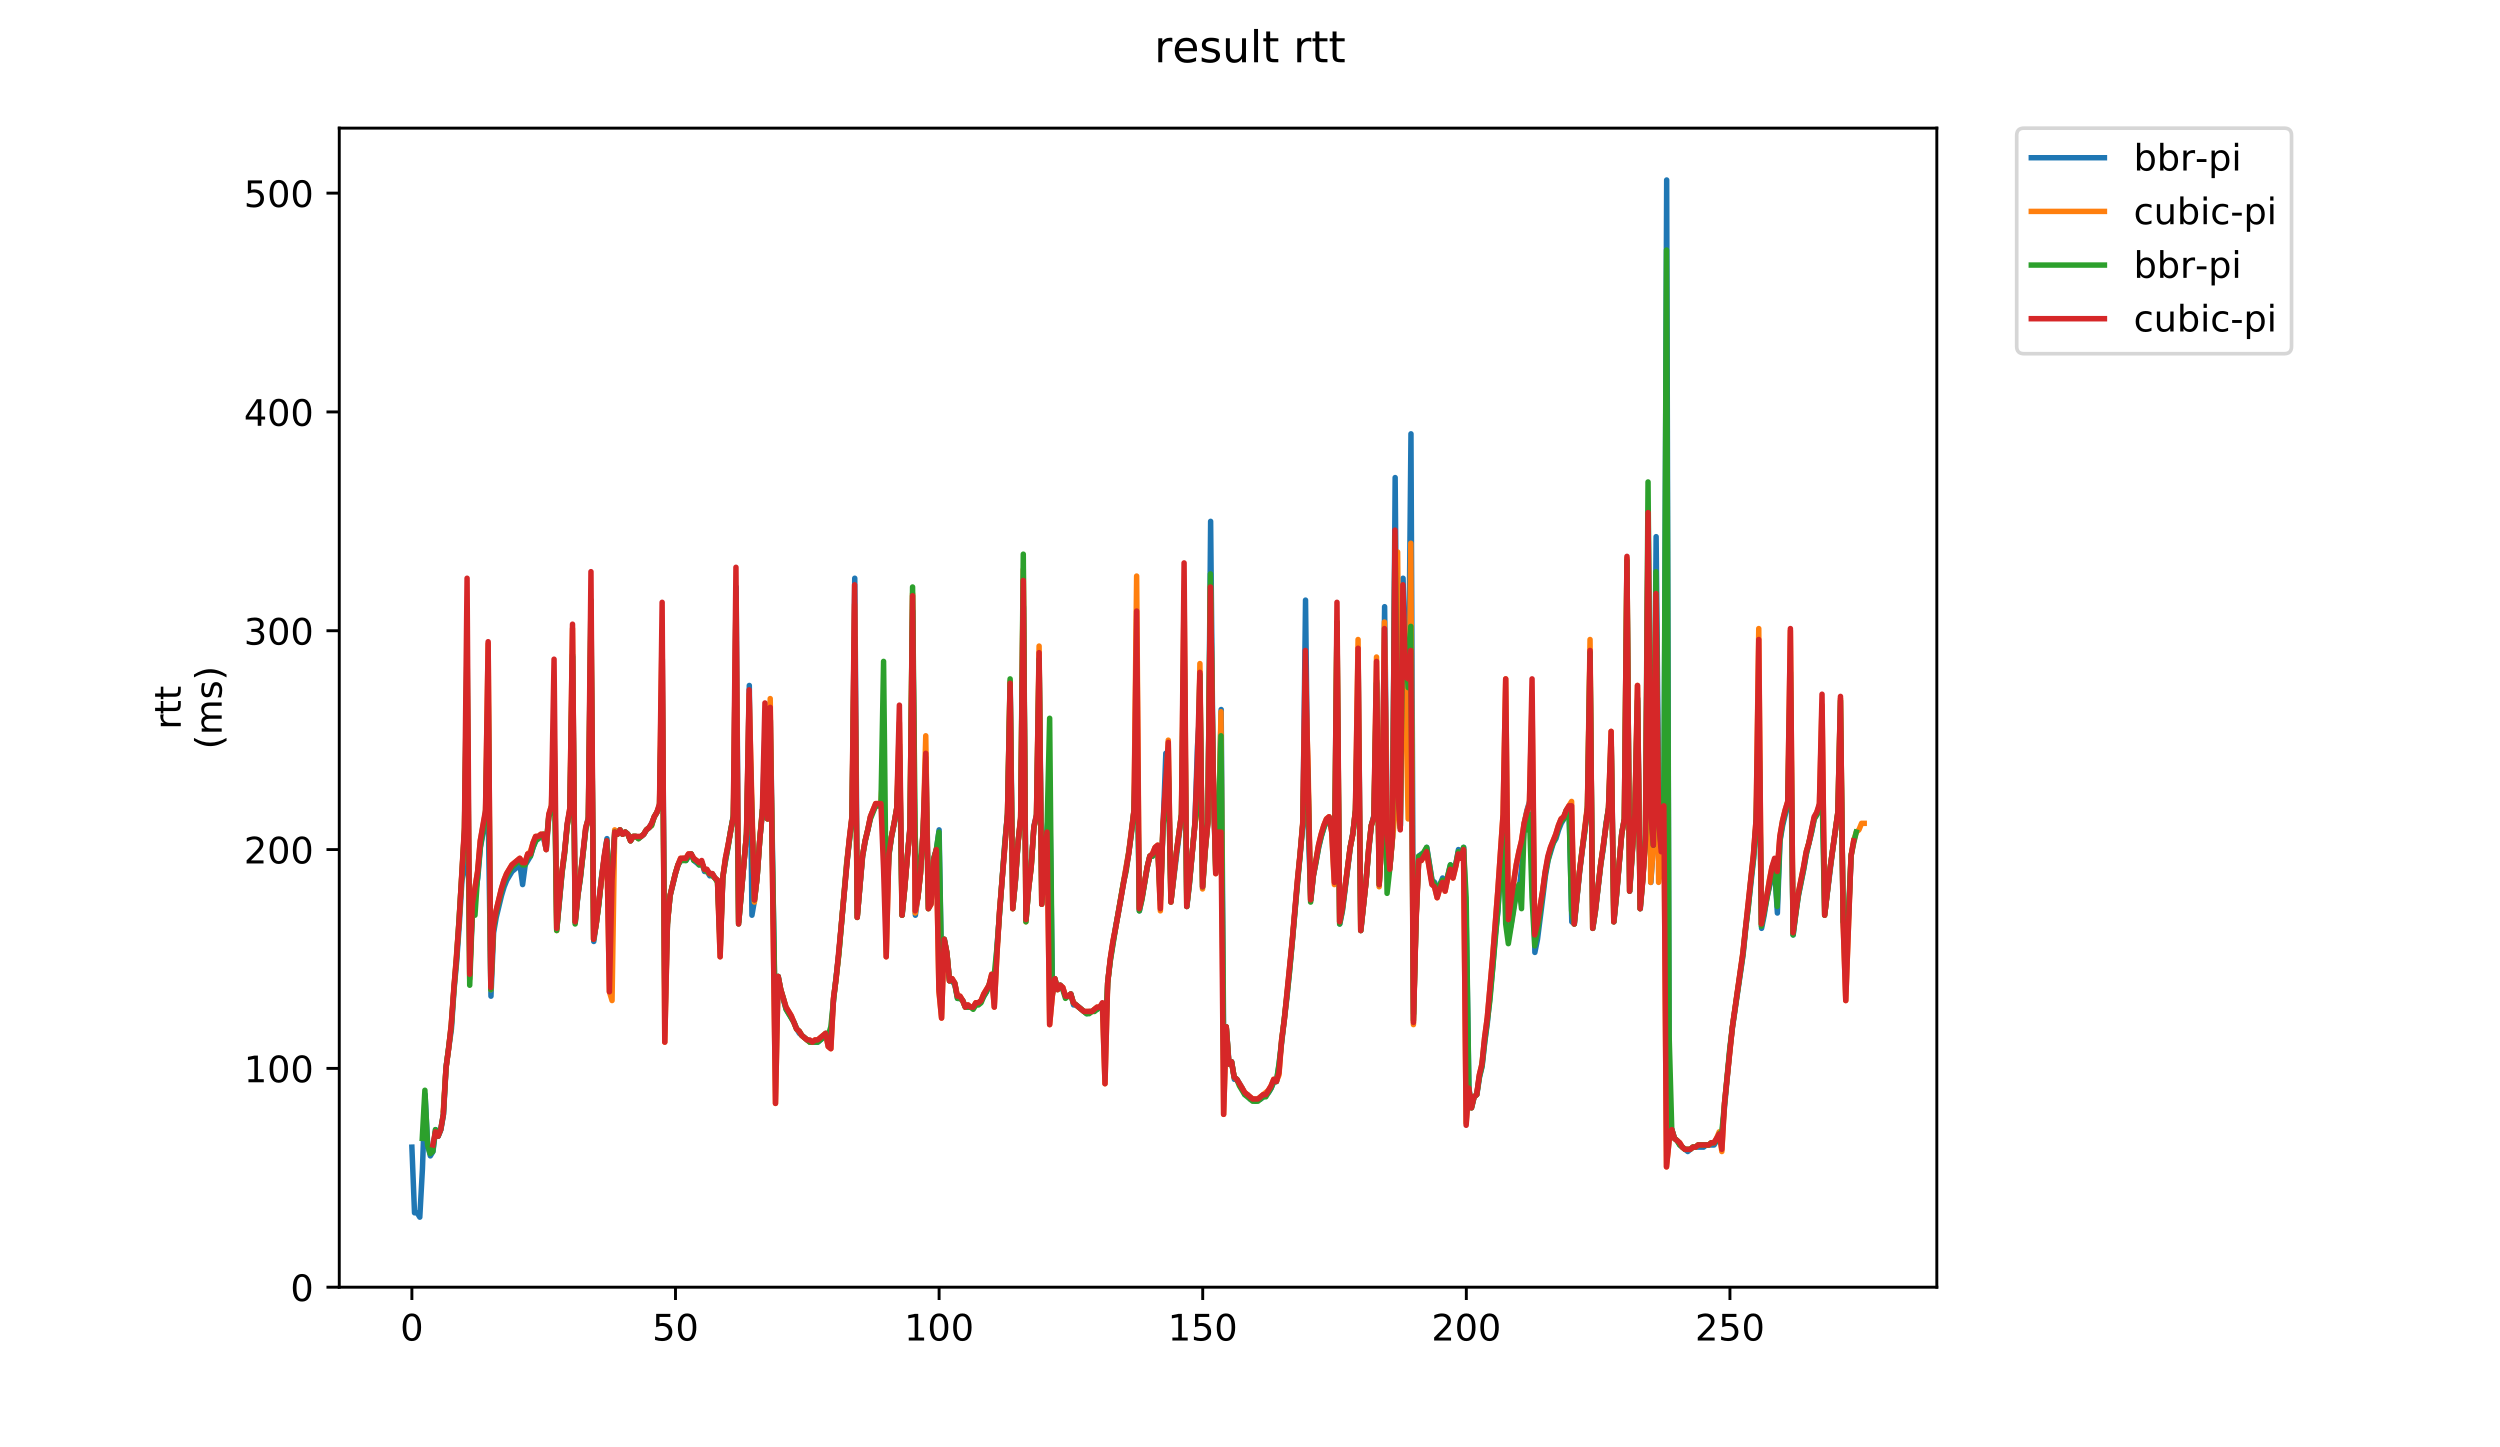 <?xml version="1.0" encoding="utf-8" standalone="no"?>
<!DOCTYPE svg PUBLIC "-//W3C//DTD SVG 1.1//EN"
  "http://www.w3.org/Graphics/SVG/1.1/DTD/svg11.dtd">
<!-- Created with matplotlib (https://matplotlib.org/) -->
<svg height="396pt" version="1.1" viewBox="0 0 684 396" width="684pt" xmlns="http://www.w3.org/2000/svg" xmlns:xlink="http://www.w3.org/1999/xlink">
 <defs>
  <style type="text/css">
*{stroke-linecap:butt;stroke-linejoin:round;}
  </style>
 </defs>
 <g id="figure_1">
  <g id="patch_1">
   <path d="M 0 396 
L 684 396 
L 684 0 
L 0 0 
z
" style="fill:#ffffff;"/>
  </g>
  <g id="axes_1">
   <g id="patch_2">
    <path d="M 92.824 352.174 
L 529.913 352.174 
L 529.913 35.062 
L 92.824 35.062 
z
" style="fill:#ffffff;"/>
   </g>
   <g id="matplotlib.axis_1">
    <g id="xtick_1">
     <g id="line2d_1">
      <defs>
       <path d="M 0 0 
L 0 3.5 
" id="mf3f432ee99" style="stroke:#000000;stroke-width:0.8;"/>
      </defs>
      <g>
       <use style="stroke:#000000;stroke-width:0.8;" x="112.692" xlink:href="#mf3f432ee99" y="352.174"/>
      </g>
     </g>
     <g id="text_1">
      <!-- 0 -->
      <defs>
       <path d="M 31.781 66.406 
Q 24.172 66.406 20.328 58.906 
Q 16.5 51.422 16.5 36.375 
Q 16.5 21.391 20.328 13.891 
Q 24.172 6.391 31.781 6.391 
Q 39.453 6.391 43.281 13.891 
Q 47.125 21.391 47.125 36.375 
Q 47.125 51.422 43.281 58.906 
Q 39.453 66.406 31.781 66.406 
z
M 31.781 74.219 
Q 44.047 74.219 50.516 64.516 
Q 56.984 54.828 56.984 36.375 
Q 56.984 17.969 50.516 8.266 
Q 44.047 -1.422 31.781 -1.422 
Q 19.531 -1.422 13.062 8.266 
Q 6.594 17.969 6.594 36.375 
Q 6.594 54.828 13.062 64.516 
Q 19.531 74.219 31.781 74.219 
z
" id="DejaVuSans-48"/>
      </defs>
      <g transform="translate(109.51 366.773)scale(0.1 -0.1)">
       <use xlink:href="#DejaVuSans-48"/>
      </g>
     </g>
    </g>
    <g id="xtick_2">
     <g id="line2d_2">
      <g>
       <use style="stroke:#000000;stroke-width:0.8;" x="184.815" xlink:href="#mf3f432ee99" y="352.174"/>
      </g>
     </g>
     <g id="text_2">
      <!-- 50 -->
      <defs>
       <path d="M 10.797 72.906 
L 49.516 72.906 
L 49.516 64.594 
L 19.828 64.594 
L 19.828 46.734 
Q 21.969 47.469 24.109 47.828 
Q 26.266 48.188 28.422 48.188 
Q 40.625 48.188 47.75 41.5 
Q 54.891 34.812 54.891 23.391 
Q 54.891 11.625 47.562 5.094 
Q 40.234 -1.422 26.906 -1.422 
Q 22.312 -1.422 17.547 -0.641 
Q 12.797 0.141 7.719 1.703 
L 7.719 11.625 
Q 12.109 9.234 16.797 8.062 
Q 21.484 6.891 26.703 6.891 
Q 35.156 6.891 40.078 11.328 
Q 45.016 15.766 45.016 23.391 
Q 45.016 31 40.078 35.438 
Q 35.156 39.891 26.703 39.891 
Q 22.75 39.891 18.812 39.016 
Q 14.891 38.141 10.797 36.281 
z
" id="DejaVuSans-53"/>
      </defs>
      <g transform="translate(178.453 366.773)scale(0.1 -0.1)">
       <use xlink:href="#DejaVuSans-53"/>
       <use x="63.623" xlink:href="#DejaVuSans-48"/>
      </g>
     </g>
    </g>
    <g id="xtick_3">
     <g id="line2d_3">
      <g>
       <use style="stroke:#000000;stroke-width:0.8;" x="256.939" xlink:href="#mf3f432ee99" y="352.174"/>
      </g>
     </g>
     <g id="text_3">
      <!-- 100 -->
      <defs>
       <path d="M 12.406 8.297 
L 28.516 8.297 
L 28.516 63.922 
L 10.984 60.406 
L 10.984 69.391 
L 28.422 72.906 
L 38.281 72.906 
L 38.281 8.297 
L 54.391 8.297 
L 54.391 0 
L 12.406 0 
z
" id="DejaVuSans-49"/>
      </defs>
      <g transform="translate(247.396 366.773)scale(0.1 -0.1)">
       <use xlink:href="#DejaVuSans-49"/>
       <use x="63.623" xlink:href="#DejaVuSans-48"/>
       <use x="127.246" xlink:href="#DejaVuSans-48"/>
      </g>
     </g>
    </g>
    <g id="xtick_4">
     <g id="line2d_4">
      <g>
       <use style="stroke:#000000;stroke-width:0.8;" x="329.063" xlink:href="#mf3f432ee99" y="352.174"/>
      </g>
     </g>
     <g id="text_4">
      <!-- 150 -->
      <g transform="translate(319.52 366.773)scale(0.1 -0.1)">
       <use xlink:href="#DejaVuSans-49"/>
       <use x="63.623" xlink:href="#DejaVuSans-53"/>
       <use x="127.246" xlink:href="#DejaVuSans-48"/>
      </g>
     </g>
    </g>
    <g id="xtick_5">
     <g id="line2d_5">
      <g>
       <use style="stroke:#000000;stroke-width:0.8;" x="401.187" xlink:href="#mf3f432ee99" y="352.174"/>
      </g>
     </g>
     <g id="text_5">
      <!-- 200 -->
      <defs>
       <path d="M 19.188 8.297 
L 53.609 8.297 
L 53.609 0 
L 7.328 0 
L 7.328 8.297 
Q 12.938 14.109 22.625 23.891 
Q 32.328 33.688 34.812 36.531 
Q 39.547 41.844 41.422 45.531 
Q 43.312 49.219 43.312 52.781 
Q 43.312 58.594 39.234 62.25 
Q 35.156 65.922 28.609 65.922 
Q 23.969 65.922 18.812 64.312 
Q 13.672 62.703 7.812 59.422 
L 7.812 69.391 
Q 13.766 71.781 18.938 73 
Q 24.125 74.219 28.422 74.219 
Q 39.75 74.219 46.484 68.547 
Q 53.219 62.891 53.219 53.422 
Q 53.219 48.922 51.531 44.891 
Q 49.859 40.875 45.406 35.406 
Q 44.188 33.984 37.641 27.219 
Q 31.109 20.453 19.188 8.297 
z
" id="DejaVuSans-50"/>
      </defs>
      <g transform="translate(391.643 366.773)scale(0.1 -0.1)">
       <use xlink:href="#DejaVuSans-50"/>
       <use x="63.623" xlink:href="#DejaVuSans-48"/>
       <use x="127.246" xlink:href="#DejaVuSans-48"/>
      </g>
     </g>
    </g>
    <g id="xtick_6">
     <g id="line2d_6">
      <g>
       <use style="stroke:#000000;stroke-width:0.8;" x="473.311" xlink:href="#mf3f432ee99" y="352.174"/>
      </g>
     </g>
     <g id="text_6">
      <!-- 250 -->
      <g transform="translate(463.767 366.773)scale(0.1 -0.1)">
       <use xlink:href="#DejaVuSans-50"/>
       <use x="63.623" xlink:href="#DejaVuSans-53"/>
       <use x="127.246" xlink:href="#DejaVuSans-48"/>
      </g>
     </g>
    </g>
   </g>
   <g id="matplotlib.axis_2">
    <g id="ytick_1">
     <g id="line2d_7">
      <defs>
       <path d="M 0 0 
L -3.5 0 
" id="m92ef4fb783" style="stroke:#000000;stroke-width:0.8;"/>
      </defs>
      <g>
       <use style="stroke:#000000;stroke-width:0.8;" x="92.824" xlink:href="#m92ef4fb783" y="352.174"/>
      </g>
     </g>
     <g id="text_7">
      <!-- 0 -->
      <g transform="translate(79.461 355.973)scale(0.1 -0.1)">
       <use xlink:href="#DejaVuSans-48"/>
      </g>
     </g>
    </g>
    <g id="ytick_2">
     <g id="line2d_8">
      <g>
       <use style="stroke:#000000;stroke-width:0.8;" x="92.824" xlink:href="#m92ef4fb783" y="292.308"/>
      </g>
     </g>
     <g id="text_8">
      <!-- 100 -->
      <g transform="translate(66.736 296.107)scale(0.1 -0.1)">
       <use xlink:href="#DejaVuSans-49"/>
       <use x="63.623" xlink:href="#DejaVuSans-48"/>
       <use x="127.246" xlink:href="#DejaVuSans-48"/>
      </g>
     </g>
    </g>
    <g id="ytick_3">
     <g id="line2d_9">
      <g>
       <use style="stroke:#000000;stroke-width:0.8;" x="92.824" xlink:href="#m92ef4fb783" y="232.442"/>
      </g>
     </g>
     <g id="text_9">
      <!-- 200 -->
      <g transform="translate(66.736 236.241)scale(0.1 -0.1)">
       <use xlink:href="#DejaVuSans-50"/>
       <use x="63.623" xlink:href="#DejaVuSans-48"/>
       <use x="127.246" xlink:href="#DejaVuSans-48"/>
      </g>
     </g>
    </g>
    <g id="ytick_4">
     <g id="line2d_10">
      <g>
       <use style="stroke:#000000;stroke-width:0.8;" x="92.824" xlink:href="#m92ef4fb783" y="172.575"/>
      </g>
     </g>
     <g id="text_10">
      <!-- 300 -->
      <defs>
       <path d="M 40.578 39.312 
Q 47.656 37.797 51.625 33 
Q 55.609 28.219 55.609 21.188 
Q 55.609 10.406 48.188 4.484 
Q 40.766 -1.422 27.094 -1.422 
Q 22.516 -1.422 17.656 -0.516 
Q 12.797 0.391 7.625 2.203 
L 7.625 11.719 
Q 11.719 9.328 16.594 8.109 
Q 21.484 6.891 26.812 6.891 
Q 36.078 6.891 40.938 10.547 
Q 45.797 14.203 45.797 21.188 
Q 45.797 27.641 41.281 31.266 
Q 36.766 34.906 28.719 34.906 
L 20.219 34.906 
L 20.219 43.016 
L 29.109 43.016 
Q 36.375 43.016 40.234 45.922 
Q 44.094 48.828 44.094 54.297 
Q 44.094 59.906 40.109 62.906 
Q 36.141 65.922 28.719 65.922 
Q 24.656 65.922 20.016 65.031 
Q 15.375 64.156 9.812 62.312 
L 9.812 71.094 
Q 15.438 72.656 20.344 73.438 
Q 25.25 74.219 29.594 74.219 
Q 40.828 74.219 47.359 69.109 
Q 53.906 64.016 53.906 55.328 
Q 53.906 49.266 50.438 45.094 
Q 46.969 40.922 40.578 39.312 
z
" id="DejaVuSans-51"/>
      </defs>
      <g transform="translate(66.736 176.375)scale(0.1 -0.1)">
       <use xlink:href="#DejaVuSans-51"/>
       <use x="63.623" xlink:href="#DejaVuSans-48"/>
       <use x="127.246" xlink:href="#DejaVuSans-48"/>
      </g>
     </g>
    </g>
    <g id="ytick_5">
     <g id="line2d_11">
      <g>
       <use style="stroke:#000000;stroke-width:0.8;" x="92.824" xlink:href="#m92ef4fb783" y="112.709"/>
      </g>
     </g>
     <g id="text_11">
      <!-- 400 -->
      <defs>
       <path d="M 37.797 64.312 
L 12.891 25.391 
L 37.797 25.391 
z
M 35.203 72.906 
L 47.609 72.906 
L 47.609 25.391 
L 58.016 25.391 
L 58.016 17.188 
L 47.609 17.188 
L 47.609 0 
L 37.797 0 
L 37.797 17.188 
L 4.891 17.188 
L 4.891 26.703 
z
" id="DejaVuSans-52"/>
      </defs>
      <g transform="translate(66.736 116.508)scale(0.1 -0.1)">
       <use xlink:href="#DejaVuSans-52"/>
       <use x="63.623" xlink:href="#DejaVuSans-48"/>
       <use x="127.246" xlink:href="#DejaVuSans-48"/>
      </g>
     </g>
    </g>
    <g id="ytick_6">
     <g id="line2d_12">
      <g>
       <use style="stroke:#000000;stroke-width:0.8;" x="92.824" xlink:href="#m92ef4fb783" y="52.843"/>
      </g>
     </g>
     <g id="text_12">
      <!-- 500 -->
      <g transform="translate(66.736 56.642)scale(0.1 -0.1)">
       <use xlink:href="#DejaVuSans-53"/>
       <use x="63.623" xlink:href="#DejaVuSans-48"/>
       <use x="127.246" xlink:href="#DejaVuSans-48"/>
      </g>
     </g>
    </g>
    <g id="text_13">
     <!-- rtt -->
     <defs>
      <path d="M 41.109 46.297 
Q 39.594 47.172 37.812 47.578 
Q 36.031 48 33.891 48 
Q 26.266 48 22.188 43.047 
Q 18.109 38.094 18.109 28.812 
L 18.109 0 
L 9.078 0 
L 9.078 54.688 
L 18.109 54.688 
L 18.109 46.188 
Q 20.953 51.172 25.484 53.578 
Q 30.031 56 36.531 56 
Q 37.453 56 38.578 55.875 
Q 39.703 55.766 41.062 55.516 
z
" id="DejaVuSans-114"/>
      <path d="M 18.312 70.219 
L 18.312 54.688 
L 36.812 54.688 
L 36.812 47.703 
L 18.312 47.703 
L 18.312 18.016 
Q 18.312 11.328 20.141 9.422 
Q 21.969 7.516 27.594 7.516 
L 36.812 7.516 
L 36.812 0 
L 27.594 0 
Q 17.188 0 13.234 3.875 
Q 9.281 7.766 9.281 18.016 
L 9.281 47.703 
L 2.688 47.703 
L 2.688 54.688 
L 9.281 54.688 
L 9.281 70.219 
z
" id="DejaVuSans-116"/>
     </defs>
     <g transform="translate(49.459 199.594)rotate(-90)scale(0.1 -0.1)">
      <use xlink:href="#DejaVuSans-114"/>
      <use x="41.113" xlink:href="#DejaVuSans-116"/>
      <use x="80.322" xlink:href="#DejaVuSans-116"/>
     </g>
     <!-- (ms) -->
     <defs>
      <path d="M 31 75.875 
Q 24.469 64.656 21.281 53.656 
Q 18.109 42.672 18.109 31.391 
Q 18.109 20.125 21.312 9.062 
Q 24.516 -2 31 -13.188 
L 23.188 -13.188 
Q 15.875 -1.703 12.234 9.375 
Q 8.594 20.453 8.594 31.391 
Q 8.594 42.281 12.203 53.312 
Q 15.828 64.359 23.188 75.875 
z
" id="DejaVuSans-40"/>
      <path d="M 52 44.188 
Q 55.375 50.25 60.062 53.125 
Q 64.75 56 71.094 56 
Q 79.641 56 84.281 50.016 
Q 88.922 44.047 88.922 33.016 
L 88.922 0 
L 79.891 0 
L 79.891 32.719 
Q 79.891 40.578 77.094 44.375 
Q 74.312 48.188 68.609 48.188 
Q 61.625 48.188 57.562 43.547 
Q 53.516 38.922 53.516 30.906 
L 53.516 0 
L 44.484 0 
L 44.484 32.719 
Q 44.484 40.625 41.703 44.406 
Q 38.922 48.188 33.109 48.188 
Q 26.219 48.188 22.156 43.531 
Q 18.109 38.875 18.109 30.906 
L 18.109 0 
L 9.078 0 
L 9.078 54.688 
L 18.109 54.688 
L 18.109 46.188 
Q 21.188 51.219 25.484 53.609 
Q 29.781 56 35.688 56 
Q 41.656 56 45.828 52.969 
Q 50 49.953 52 44.188 
z
" id="DejaVuSans-109"/>
      <path d="M 44.281 53.078 
L 44.281 44.578 
Q 40.484 46.531 36.375 47.5 
Q 32.281 48.484 27.875 48.484 
Q 21.188 48.484 17.844 46.438 
Q 14.5 44.391 14.5 40.281 
Q 14.5 37.156 16.891 35.375 
Q 19.281 33.594 26.516 31.984 
L 29.594 31.297 
Q 39.156 29.25 43.188 25.516 
Q 47.219 21.781 47.219 15.094 
Q 47.219 7.469 41.188 3.016 
Q 35.156 -1.422 24.609 -1.422 
Q 20.219 -1.422 15.453 -0.562 
Q 10.688 0.297 5.422 2 
L 5.422 11.281 
Q 10.406 8.688 15.234 7.391 
Q 20.062 6.109 24.812 6.109 
Q 31.156 6.109 34.562 8.281 
Q 37.984 10.453 37.984 14.406 
Q 37.984 18.062 35.516 20.016 
Q 33.062 21.969 24.703 23.781 
L 21.578 24.516 
Q 13.234 26.266 9.516 29.906 
Q 5.812 33.547 5.812 39.891 
Q 5.812 47.609 11.281 51.797 
Q 16.75 56 26.812 56 
Q 31.781 56 36.172 55.266 
Q 40.578 54.547 44.281 53.078 
z
" id="DejaVuSans-115"/>
      <path d="M 8.016 75.875 
L 15.828 75.875 
Q 23.141 64.359 26.781 53.312 
Q 30.422 42.281 30.422 31.391 
Q 30.422 20.453 26.781 9.375 
Q 23.141 -1.703 15.828 -13.188 
L 8.016 -13.188 
Q 14.5 -2 17.703 9.062 
Q 20.906 20.125 20.906 31.391 
Q 20.906 42.672 17.703 53.656 
Q 14.5 64.656 8.016 75.875 
z
" id="DejaVuSans-41"/>
     </defs>
     <g transform="translate(60.657 204.995)rotate(-90)scale(0.1 -0.1)">
      <use xlink:href="#DejaVuSans-40"/>
      <use x="39.014" xlink:href="#DejaVuSans-109"/>
      <use x="136.426" xlink:href="#DejaVuSans-115"/>
      <use x="188.525" xlink:href="#DejaVuSans-41"/>
     </g>
    </g>
   </g>
   <g id="line2d_13">
    <path clip-path="url(#pef17f2ffce)" d="M 112.692 313.86 
L 113.413 331.82 
L 114.134 331.82 
L 114.855 333.017 
L 115.577 319.846 
L 116.298 299.492 
L 117.019 313.261 
L 117.74 316.254 
L 118.462 315.057 
L 119.183 309.07 
L 119.904 310.866 
L 120.625 309.07 
L 121.346 304.88 
L 122.068 291.709 
L 123.51 281.532 
L 124.231 270.756 
L 124.953 262.973 
L 125.674 252.796 
L 126.395 240.823 
L 127.116 237.231 
L 127.838 215.08 
L 128.559 264.171 
L 129.28 249.204 
L 130.723 240.224 
L 131.444 231.843 
L 132.886 224.06 
L 133.608 224.659 
L 134.329 272.552 
L 135.05 255.191 
L 135.771 251 
L 137.214 245.014 
L 137.935 242.619 
L 138.656 240.823 
L 140.099 238.428 
L 142.262 236.632 
L 142.984 242.02 
L 143.705 236.632 
L 145.147 234.238 
L 145.869 231.843 
L 146.59 230.047 
L 148.032 228.85 
L 148.754 229.448 
L 149.475 232.442 
L 150.196 222.863 
L 150.917 221.067 
L 151.639 204.304 
L 152.36 253.993 
L 153.802 238.428 
L 154.523 232.442 
L 155.245 225.258 
L 155.966 221.666 
L 156.687 179.759 
L 157.408 252.197 
L 158.13 245.014 
L 158.851 239.626 
L 160.293 226.455 
L 161.015 223.462 
L 161.736 179.759 
L 162.457 257.585 
L 163.9 246.81 
L 164.621 239.626 
L 166.063 229.448 
L 166.785 265.368 
L 167.506 237.231 
L 168.227 227.652 
L 168.948 228.251 
L 169.669 227.054 
L 170.391 228.251 
L 171.112 227.652 
L 171.833 228.251 
L 172.554 230.047 
L 173.276 228.85 
L 173.997 228.85 
L 174.718 229.448 
L 176.161 228.251 
L 176.882 227.054 
L 177.603 226.455 
L 178.324 225.258 
L 179.046 223.462 
L 179.767 222.264 
L 180.488 220.468 
L 181.209 180.358 
L 181.931 278.539 
L 182.652 251.599 
L 183.373 245.014 
L 184.815 239.027 
L 185.537 236.632 
L 186.258 235.435 
L 186.979 234.836 
L 187.7 235.435 
L 188.422 234.238 
L 189.143 233.639 
L 189.864 235.435 
L 191.307 236.632 
L 192.028 236.034 
L 192.749 238.428 
L 193.47 238.428 
L 194.192 239.626 
L 194.913 239.027 
L 195.634 240.224 
L 196.355 240.823 
L 197.077 258.783 
L 197.798 239.626 
L 200.683 222.863 
L 201.404 160.602 
L 202.125 252.197 
L 204.289 227.652 
L 205.01 187.542 
L 205.731 250.401 
L 206.453 246.211 
L 207.174 239.626 
L 207.895 229.448 
L 208.616 222.264 
L 209.338 198.916 
L 210.059 223.462 
L 210.78 197.121 
L 212.223 288.117 
L 212.944 267.164 
L 213.665 271.355 
L 215.108 276.144 
L 217.271 279.736 
L 217.992 281.532 
L 218.714 282.729 
L 221.599 285.124 
L 223.762 285.124 
L 225.205 283.927 
L 225.926 282.729 
L 227.369 282.729 
L 228.09 273.151 
L 229.532 260.579 
L 231.696 236.034 
L 233.139 223.462 
L 233.86 158.207 
L 234.581 250.401 
L 236.023 234.238 
L 236.745 230.047 
L 237.466 227.054 
L 238.187 223.462 
L 238.908 221.666 
L 239.63 220.468 
L 240.351 220.468 
L 241.072 219.87 
L 241.793 221.067 
L 242.515 249.803 
L 243.236 233.639 
L 243.957 228.85 
L 244.678 225.258 
L 245.4 221.067 
L 246.121 206.699 
L 246.842 250.401 
L 249.006 225.856 
L 249.727 167.187 
L 250.448 250.401 
L 251.169 245.014 
L 251.891 237.83 
L 252.612 227.054 
L 253.333 207.298 
L 254.054 248.007 
L 254.776 246.211 
L 255.497 234.836 
L 256.218 232.442 
L 256.939 227.054 
L 257.661 268.361 
L 258.382 256.987 
L 259.103 261.177 
L 259.824 268.361 
L 260.546 268.361 
L 261.267 269.559 
L 261.988 273.151 
L 262.709 273.151 
L 263.431 273.749 
L 264.152 275.545 
L 266.316 275.545 
L 268.479 273.749 
L 269.922 271.355 
L 270.643 269.559 
L 271.364 267.164 
L 272.085 270.756 
L 272.807 258.783 
L 274.97 230.047 
L 275.692 222.264 
L 276.413 188.739 
L 277.134 248.007 
L 277.855 240.823 
L 278.577 230.047 
L 279.298 224.06 
L 280.019 165.99 
L 280.74 251.599 
L 281.462 242.619 
L 282.183 236.034 
L 282.904 225.856 
L 283.625 222.863 
L 284.346 183.351 
L 285.068 246.81 
L 286.51 226.455 
L 287.231 219.271 
L 287.953 270.756 
L 288.674 268.361 
L 289.395 270.157 
L 290.116 269.559 
L 290.838 270.756 
L 291.559 272.552 
L 292.28 272.552 
L 293.001 271.953 
L 293.723 274.947 
L 294.444 274.947 
L 297.329 277.341 
L 298.05 276.743 
L 298.771 276.743 
L 299.493 276.144 
L 300.214 276.144 
L 301.656 274.947 
L 302.377 285.723 
L 303.099 268.361 
L 303.82 262.375 
L 305.262 253.395 
L 305.984 249.803 
L 308.869 233.04 
L 310.311 221.666 
L 311.032 199.515 
L 311.754 249.204 
L 312.475 245.612 
L 313.917 237.231 
L 314.639 234.238 
L 315.36 234.238 
L 316.081 232.442 
L 316.802 231.843 
L 317.523 245.014 
L 318.966 206.1 
L 319.687 212.686 
L 320.408 246.211 
L 323.293 222.863 
L 324.015 195.923 
L 324.736 248.007 
L 325.457 241.422 
L 326.9 225.856 
L 327.621 204.304 
L 328.342 192.93 
L 329.063 242.619 
L 329.785 232.442 
L 330.506 224.659 
L 331.227 142.642 
L 331.948 216.278 
L 332.67 238.428 
L 333.391 227.652 
L 334.112 194.127 
L 334.833 289.913 
L 335.554 281.532 
L 336.276 291.111 
L 336.997 290.512 
L 337.718 295.301 
L 338.439 295.301 
L 339.882 297.696 
L 340.603 299.492 
L 341.324 299.492 
L 342.046 300.689 
L 342.767 300.689 
L 343.488 301.288 
L 344.209 300.689 
L 344.931 300.689 
L 347.094 298.893 
L 347.816 297.696 
L 348.537 295.9 
L 349.258 295.9 
L 349.979 291.111 
L 352.143 272.552 
L 353.585 257.585 
L 355.028 240.823 
L 355.749 233.639 
L 356.47 225.258 
L 357.192 164.194 
L 357.913 225.856 
L 358.634 246.211 
L 359.355 239.626 
L 360.798 231.843 
L 361.519 228.85 
L 362.24 226.455 
L 362.962 224.659 
L 363.683 224.06 
L 364.404 224.06 
L 365.125 234.836 
L 365.847 189.937 
L 366.568 252.796 
L 367.289 249.204 
L 369.453 231.843 
L 370.174 227.652 
L 370.895 221.666 
L 371.616 182.753 
L 372.338 254.592 
L 373.78 240.823 
L 374.501 232.442 
L 375.223 225.856 
L 375.944 222.863 
L 376.665 186.345 
L 377.386 241.422 
L 378.108 228.85 
L 378.829 165.99 
L 379.55 227.054 
L 380.271 237.231 
L 380.993 228.85 
L 381.714 130.669 
L 382.435 214.482 
L 383.156 225.856 
L 383.877 158.207 
L 384.599 186.943 
L 385.32 194.127 
L 386.041 118.696 
L 386.762 277.341 
L 387.484 249.803 
L 388.205 234.238 
L 388.926 233.639 
L 389.647 233.639 
L 390.369 231.843 
L 391.811 240.823 
L 392.532 241.422 
L 393.254 245.014 
L 393.975 242.02 
L 394.696 240.224 
L 395.417 242.619 
L 396.86 236.632 
L 397.581 239.027 
L 398.302 236.632 
L 399.024 232.442 
L 399.745 233.639 
L 400.466 231.843 
L 401.187 253.993 
L 401.908 297.696 
L 402.63 303.084 
L 403.351 300.091 
L 404.072 299.492 
L 404.793 294.703 
L 405.515 291.709 
L 406.236 285.124 
L 406.957 279.736 
L 408.4 264.769 
L 409.121 255.789 
L 409.842 249.204 
L 410.563 237.231 
L 411.285 230.047 
L 412.006 236.632 
L 412.727 256.388 
L 413.448 252.796 
L 414.17 248.007 
L 414.891 244.415 
L 415.612 243.816 
L 416.333 237.231 
L 417.054 225.258 
L 417.776 221.666 
L 418.497 219.271 
L 419.218 211.488 
L 419.939 260.579 
L 420.661 256.987 
L 422.103 245.612 
L 422.824 239.626 
L 423.546 235.435 
L 424.988 230.646 
L 425.709 229.448 
L 426.431 227.054 
L 427.152 225.258 
L 427.873 224.06 
L 428.594 222.264 
L 429.316 221.666 
L 430.037 252.197 
L 430.758 252.796 
L 432.201 238.428 
L 434.364 221.067 
L 435.085 186.943 
L 435.807 253.993 
L 436.528 249.204 
L 437.97 236.632 
L 438.692 231.843 
L 439.413 225.258 
L 440.134 221.067 
L 440.855 204.304 
L 441.577 252.197 
L 442.298 245.014 
L 443.74 227.652 
L 444.462 224.06 
L 445.183 163.595 
L 445.904 243.816 
L 447.347 222.264 
L 448.068 191.134 
L 448.789 248.606 
L 449.51 240.224 
L 450.231 228.251 
L 450.953 142.044 
L 451.674 241.422 
L 452.395 230.646 
L 453.116 146.833 
L 453.838 220.468 
L 454.559 231.843 
L 455.28 219.87 
L 456.001 49.251 
L 456.723 310.268 
L 457.444 309.07 
L 458.165 311.465 
L 458.886 312.064 
L 459.608 313.261 
L 461.771 315.057 
L 463.214 313.86 
L 466.099 313.86 
L 466.82 313.261 
L 468.984 313.261 
L 469.705 312.064 
L 470.426 310.268 
L 471.147 310.268 
L 472.59 294.703 
L 473.311 286.92 
L 474.032 280.933 
L 476.917 261.177 
L 477.639 253.993 
L 479.081 241.422 
L 479.802 234.836 
L 480.524 224.659 
L 481.245 201.311 
L 481.966 253.993 
L 482.687 250.401 
L 483.408 245.612 
L 484.13 242.619 
L 484.851 239.027 
L 485.572 238.428 
L 486.293 249.803 
L 487.015 230.047 
L 487.736 225.856 
L 489.178 219.87 
L 489.9 203.706 
L 490.621 255.789 
L 491.342 249.803 
L 492.063 245.014 
L 493.506 237.83 
L 494.227 233.639 
L 495.67 227.652 
L 496.391 224.06 
L 497.112 222.863 
L 497.833 220.468 
L 498.555 212.686 
L 499.276 249.803 
L 501.439 232.442 
L 502.882 222.264 
L 503.603 202.508 
L 504.324 252.197 
L 505.046 263.572 
L 505.767 250.401 
L 506.488 234.238 
L 506.488 234.238 
" style="fill:none;stroke:#1f77b4;stroke-linecap:square;stroke-width:1.5;"/>
   </g>
   <g id="line2d_14">
    <path clip-path="url(#pef17f2ffce)" d="M 121.297 303.682 
L 122.019 292.308 
L 122.74 286.92 
L 123.461 280.335 
L 125.625 251.599 
L 127.067 227.054 
L 127.789 183.351 
L 128.51 267.763 
L 129.231 247.408 
L 130.674 238.428 
L 131.395 230.047 
L 132.837 222.264 
L 133.558 176.167 
L 134.28 270.756 
L 135.001 253.395 
L 135.722 249.204 
L 137.165 243.218 
L 137.886 240.823 
L 138.607 239.027 
L 140.05 236.632 
L 142.213 234.836 
L 142.935 236.034 
L 143.656 236.034 
L 144.377 233.639 
L 145.098 233.04 
L 145.82 230.646 
L 146.541 228.85 
L 147.262 228.85 
L 147.983 228.251 
L 148.705 228.251 
L 149.426 232.442 
L 150.147 222.863 
L 150.868 220.468 
L 151.589 197.719 
L 152.311 254.592 
L 153.032 245.612 
L 153.753 238.428 
L 154.474 233.04 
L 155.196 225.856 
L 155.917 221.067 
L 156.638 171.977 
L 157.359 252.197 
L 158.081 245.014 
L 159.523 233.639 
L 160.244 226.455 
L 160.966 224.06 
L 161.687 168.983 
L 162.408 256.987 
L 163.129 252.796 
L 165.293 234.836 
L 166.014 230.646 
L 166.735 271.355 
L 167.457 273.749 
L 168.178 227.054 
L 168.899 228.251 
L 169.62 227.054 
L 170.342 228.251 
L 171.063 227.652 
L 171.784 228.251 
L 172.505 230.047 
L 173.227 228.85 
L 173.948 228.85 
L 174.669 229.448 
L 176.112 228.251 
L 176.833 227.054 
L 178.275 225.856 
L 178.997 223.462 
L 179.718 222.264 
L 180.439 220.468 
L 181.16 172.575 
L 181.881 285.124 
L 182.603 252.796 
L 183.324 245.014 
L 184.766 239.027 
L 185.488 236.632 
L 186.209 234.836 
L 187.651 234.836 
L 188.373 233.639 
L 189.094 233.639 
L 189.815 234.836 
L 191.258 236.034 
L 191.979 236.034 
L 192.7 237.83 
L 194.143 239.027 
L 194.864 239.027 
L 195.585 240.224 
L 196.306 240.823 
L 197.028 261.776 
L 197.749 240.224 
L 198.47 234.836 
L 199.191 231.244 
L 200.634 223.462 
L 201.355 164.793 
L 202.076 252.197 
L 204.24 228.251 
L 204.961 189.937 
L 206.404 246.81 
L 207.125 240.224 
L 207.846 230.047 
L 208.567 221.666 
L 209.289 223.462 
L 210.01 224.06 
L 210.731 191.134 
L 212.174 301.886 
L 212.895 267.164 
L 213.616 270.756 
L 215.058 275.545 
L 216.501 277.94 
L 217.943 281.532 
L 218.665 282.131 
L 219.386 283.328 
L 221.55 285.124 
L 222.271 285.124 
L 222.992 284.525 
L 223.713 284.525 
L 225.877 282.729 
L 226.598 286.321 
L 227.32 286.92 
L 228.041 273.151 
L 228.762 267.763 
L 229.483 261.177 
L 231.647 236.034 
L 233.089 223.462 
L 233.811 165.391 
L 234.532 251 
L 235.974 234.238 
L 236.696 230.047 
L 237.417 227.054 
L 238.138 223.462 
L 239.581 219.87 
L 241.023 219.87 
L 241.744 207.298 
L 242.466 261.776 
L 243.187 233.639 
L 243.908 228.85 
L 244.629 225.258 
L 245.351 221.067 
L 246.072 197.719 
L 246.793 250.401 
L 247.514 243.218 
L 248.235 234.238 
L 248.957 227.054 
L 249.678 162.398 
L 250.399 249.803 
L 251.12 245.612 
L 251.842 239.027 
L 252.563 227.652 
L 253.284 201.311 
L 254.005 248.606 
L 254.727 247.408 
L 255.448 235.435 
L 256.169 232.442 
L 256.89 271.355 
L 257.612 278.539 
L 258.333 256.987 
L 259.054 260.579 
L 259.775 268.361 
L 260.497 267.763 
L 261.218 268.96 
L 261.939 272.552 
L 262.66 272.552 
L 263.382 273.749 
L 264.103 275.545 
L 264.824 274.947 
L 265.545 275.545 
L 266.266 275.545 
L 266.988 274.348 
L 267.709 274.348 
L 268.43 273.749 
L 269.151 271.953 
L 270.594 269.559 
L 271.315 266.565 
L 272.036 275.545 
L 272.758 261.177 
L 273.479 249.204 
L 275.643 222.863 
L 276.364 186.345 
L 277.085 248.606 
L 277.806 240.823 
L 278.528 230.646 
L 279.249 224.06 
L 279.97 155.813 
L 280.691 252.197 
L 281.412 243.218 
L 282.134 237.231 
L 282.855 226.455 
L 283.576 223.462 
L 284.297 176.766 
L 285.019 247.408 
L 285.74 236.034 
L 286.461 227.652 
L 287.182 280.335 
L 287.904 272.552 
L 288.625 267.763 
L 289.346 270.756 
L 290.067 269.559 
L 290.789 270.157 
L 291.51 272.552 
L 292.231 272.552 
L 292.952 271.953 
L 293.674 274.348 
L 296.559 276.743 
L 298.722 276.743 
L 300.165 275.545 
L 300.886 275.545 
L 301.607 274.947 
L 302.328 296.499 
L 303.05 268.96 
L 303.771 262.375 
L 304.492 257.585 
L 305.213 253.993 
L 308.82 233.04 
L 310.262 221.666 
L 310.983 157.609 
L 311.705 248.606 
L 312.426 245.612 
L 313.868 237.231 
L 314.589 234.238 
L 315.311 233.639 
L 316.032 231.843 
L 316.753 231.244 
L 317.474 249.204 
L 318.196 225.258 
L 318.917 219.87 
L 319.638 202.508 
L 320.359 246.81 
L 321.802 233.639 
L 323.244 222.863 
L 323.966 161.799 
L 324.687 248.007 
L 325.408 241.422 
L 326.851 226.455 
L 327.572 221.067 
L 328.293 181.555 
L 329.014 243.218 
L 329.736 233.04 
L 330.457 225.258 
L 331.178 160.003 
L 331.899 210.89 
L 332.62 239.027 
L 333.342 228.85 
L 334.063 194.726 
L 334.784 304.88 
L 335.505 280.933 
L 336.227 291.111 
L 336.948 290.512 
L 337.669 294.703 
L 338.39 295.301 
L 340.554 298.893 
L 342.718 300.689 
L 344.16 300.689 
L 347.045 298.295 
L 347.766 297.097 
L 348.488 295.301 
L 349.209 295.9 
L 349.93 294.104 
L 350.651 284.525 
L 351.373 279.137 
L 353.536 257.585 
L 354.979 240.823 
L 355.7 233.639 
L 356.421 225.258 
L 357.143 186.345 
L 357.864 208.495 
L 358.585 246.211 
L 359.306 239.626 
L 360.749 231.244 
L 361.47 228.251 
L 362.191 225.856 
L 362.913 224.06 
L 363.634 223.462 
L 364.355 227.652 
L 365.076 242.02 
L 365.797 170.181 
L 366.519 252.197 
L 367.24 248.606 
L 369.404 231.843 
L 370.125 228.251 
L 370.846 221.666 
L 371.567 174.97 
L 372.289 254.592 
L 373.731 241.422 
L 374.452 232.442 
L 375.174 225.856 
L 375.895 224.06 
L 376.616 179.759 
L 377.337 242.619 
L 378.059 229.448 
L 378.78 170.181 
L 379.501 225.856 
L 380.222 237.83 
L 381.665 222.264 
L 382.386 151.023 
L 383.107 226.455 
L 383.828 162.997 
L 384.55 188.739 
L 385.271 224.06 
L 385.992 148.629 
L 386.713 280.335 
L 387.435 251.599 
L 388.156 235.435 
L 388.877 235.435 
L 390.32 233.04 
L 391.762 241.422 
L 392.483 242.619 
L 393.205 245.612 
L 393.926 242.619 
L 394.647 241.422 
L 395.368 243.816 
L 396.09 240.224 
L 396.811 237.83 
L 397.532 240.224 
L 398.253 237.231 
L 398.974 233.639 
L 399.696 234.238 
L 400.417 232.442 
L 401.138 307.274 
L 401.859 297.696 
L 402.581 303.084 
L 403.302 300.091 
L 404.023 299.492 
L 404.744 294.104 
L 405.466 291.111 
L 406.187 283.927 
L 406.908 278.539 
L 408.351 262.375 
L 409.793 243.816 
L 411.236 222.863 
L 411.957 185.746 
L 412.678 251.599 
L 414.12 241.422 
L 414.842 236.632 
L 415.563 233.04 
L 416.284 230.047 
L 417.005 225.258 
L 417.727 222.264 
L 418.448 219.87 
L 419.169 191.733 
L 419.89 255.789 
L 420.612 252.796 
L 422.054 243.816 
L 422.775 238.428 
L 423.497 234.836 
L 424.218 231.843 
L 425.66 228.251 
L 426.382 225.856 
L 427.103 224.06 
L 427.824 223.462 
L 428.545 221.666 
L 429.988 219.271 
L 430.709 252.796 
L 432.151 238.428 
L 434.315 220.468 
L 435.036 174.97 
L 435.758 253.993 
L 436.479 249.204 
L 437.921 236.632 
L 440.085 221.067 
L 440.806 200.114 
L 441.528 252.197 
L 442.249 245.014 
L 443.691 228.251 
L 444.413 224.06 
L 445.134 152.819 
L 445.855 243.816 
L 447.297 222.863 
L 448.019 187.542 
L 448.74 248.606 
L 449.461 240.823 
L 450.182 230.047 
L 450.904 146.833 
L 451.625 241.422 
L 452.346 231.843 
L 453.067 163.595 
L 453.789 241.422 
L 454.51 233.04 
L 455.231 220.468 
L 455.952 319.248 
L 456.674 312.064 
L 457.395 309.07 
L 458.116 311.465 
L 459.559 312.662 
L 460.28 313.86 
L 461.001 314.458 
L 462.444 314.458 
L 463.165 313.86 
L 463.886 313.86 
L 464.607 313.261 
L 467.492 313.261 
L 468.213 312.662 
L 468.935 312.662 
L 469.656 311.465 
L 470.377 309.669 
L 471.098 315.057 
L 471.82 301.886 
L 473.983 280.933 
L 475.426 270.756 
L 476.868 260.579 
L 479.753 233.639 
L 480.474 224.06 
L 481.196 171.977 
L 481.917 252.796 
L 483.359 245.612 
L 484.081 240.823 
L 484.802 237.231 
L 485.523 235.435 
L 486.244 238.428 
L 486.966 228.85 
L 487.687 224.659 
L 488.408 221.666 
L 489.129 219.271 
L 489.851 172.575 
L 490.572 255.191 
L 492.014 244.415 
L 493.457 237.231 
L 494.178 233.04 
L 494.899 230.646 
L 495.621 227.054 
L 496.342 224.06 
L 497.784 220.468 
L 498.505 192.93 
L 499.227 250.401 
L 500.669 237.83 
L 502.833 222.264 
L 503.554 191.134 
L 504.275 252.197 
L 504.997 273.749 
L 506.439 234.238 
L 507.16 230.047 
L 507.882 227.652 
L 508.603 227.054 
L 509.324 225.258 
L 510.045 225.258 
L 510.045 225.258 
" style="fill:none;stroke:#ff7f0e;stroke-linecap:square;stroke-width:1.5;"/>
   </g>
   <g id="line2d_15">
    <path clip-path="url(#pef17f2ffce)" d="M 115.529 311.465 
L 116.25 298.295 
L 116.971 313.261 
L 117.693 315.656 
L 118.414 315.057 
L 119.135 309.07 
L 119.856 310.866 
L 120.578 309.07 
L 121.299 304.88 
L 122.02 292.308 
L 123.463 280.933 
L 124.184 270.756 
L 124.905 262.375 
L 126.348 239.626 
L 127.069 227.652 
L 127.79 175.569 
L 128.511 269.559 
L 129.232 249.803 
L 129.954 250.401 
L 130.675 239.626 
L 131.396 231.843 
L 132.839 222.863 
L 133.56 188.739 
L 134.281 270.756 
L 135.002 253.993 
L 135.724 249.803 
L 137.166 243.816 
L 137.887 241.422 
L 138.609 239.626 
L 140.051 237.231 
L 142.215 235.435 
L 142.936 236.632 
L 143.657 236.632 
L 144.379 234.238 
L 145.1 234.238 
L 145.821 231.843 
L 146.542 230.047 
L 148.706 228.251 
L 149.427 230.646 
L 150.148 223.462 
L 150.87 221.666 
L 151.591 204.304 
L 152.312 254.592 
L 153.755 239.027 
L 154.476 233.639 
L 155.197 225.856 
L 155.918 221.666 
L 156.64 179.161 
L 157.361 252.796 
L 158.082 245.014 
L 158.803 240.224 
L 160.246 227.054 
L 160.967 224.06 
L 161.688 164.194 
L 162.409 256.987 
L 163.131 252.796 
L 163.852 247.408 
L 164.573 240.224 
L 166.016 230.047 
L 166.737 243.218 
L 167.458 239.027 
L 168.179 227.652 
L 168.901 228.251 
L 169.622 227.054 
L 170.343 228.251 
L 171.064 227.652 
L 171.786 228.251 
L 172.507 230.047 
L 173.228 228.85 
L 173.949 228.85 
L 174.671 229.448 
L 176.113 228.251 
L 176.834 227.054 
L 178.277 225.856 
L 178.998 223.462 
L 179.719 222.264 
L 180.44 220.468 
L 181.162 185.147 
L 181.883 271.953 
L 182.604 252.796 
L 183.325 245.014 
L 184.768 239.027 
L 185.489 236.632 
L 186.21 235.435 
L 187.653 235.435 
L 188.374 234.238 
L 189.095 233.639 
L 189.817 235.435 
L 190.538 235.435 
L 191.259 236.632 
L 191.98 236.034 
L 192.702 237.83 
L 195.586 240.224 
L 196.308 241.422 
L 197.029 258.184 
L 197.75 240.224 
L 198.471 235.435 
L 199.193 231.843 
L 199.914 227.054 
L 200.635 223.462 
L 201.356 191.733 
L 202.078 252.796 
L 204.241 228.251 
L 204.963 197.121 
L 206.405 246.211 
L 207.126 240.224 
L 207.848 230.047 
L 208.569 221.666 
L 209.29 223.462 
L 210.011 224.06 
L 210.733 201.311 
L 212.175 280.933 
L 212.896 267.164 
L 213.617 270.756 
L 214.339 273.151 
L 215.06 276.144 
L 217.224 279.736 
L 217.945 281.532 
L 218.666 282.131 
L 219.387 283.328 
L 221.551 285.124 
L 223.715 285.124 
L 225.879 283.328 
L 226.6 283.328 
L 227.321 280.933 
L 228.042 273.749 
L 229.485 261.177 
L 231.648 236.632 
L 233.091 224.06 
L 233.812 174.371 
L 234.533 251 
L 235.976 234.238 
L 236.697 230.047 
L 238.14 224.06 
L 239.582 220.468 
L 241.025 220.468 
L 241.746 180.957 
L 242.467 247.408 
L 243.188 234.238 
L 243.91 228.85 
L 244.631 225.258 
L 245.352 221.067 
L 246.073 203.706 
L 246.794 250.401 
L 247.516 243.218 
L 248.237 234.238 
L 248.958 227.054 
L 249.679 160.602 
L 250.401 228.85 
L 251.122 245.612 
L 251.843 239.027 
L 252.564 227.054 
L 253.286 212.087 
L 254.007 248.606 
L 254.728 246.81 
L 255.449 234.836 
L 256.171 232.442 
L 256.892 227.652 
L 257.613 265.368 
L 258.334 256.987 
L 259.056 260.579 
L 259.777 268.361 
L 260.498 268.361 
L 261.219 268.96 
L 261.94 273.151 
L 262.662 273.151 
L 263.383 273.749 
L 264.104 275.545 
L 265.547 275.545 
L 266.268 276.144 
L 266.989 274.947 
L 267.71 274.947 
L 268.432 274.348 
L 269.153 272.552 
L 269.874 271.355 
L 270.595 269.559 
L 271.317 267.164 
L 272.038 266.565 
L 272.759 259.381 
L 274.202 240.224 
L 274.923 230.646 
L 275.644 222.863 
L 276.365 185.746 
L 277.087 248.606 
L 277.808 240.823 
L 278.529 230.646 
L 279.25 224.06 
L 279.971 151.622 
L 280.693 252.197 
L 281.414 243.218 
L 282.135 237.231 
L 282.856 226.455 
L 283.578 223.462 
L 284.299 180.358 
L 285.02 247.408 
L 285.741 236.034 
L 286.463 227.054 
L 287.184 196.522 
L 287.905 271.953 
L 288.626 267.763 
L 289.348 270.756 
L 290.069 269.559 
L 290.79 270.756 
L 291.511 273.151 
L 292.954 271.953 
L 293.675 274.348 
L 297.281 277.341 
L 298.002 277.341 
L 298.724 276.743 
L 299.445 276.743 
L 301.609 274.947 
L 302.33 284.525 
L 303.051 268.96 
L 303.772 262.973 
L 305.215 253.993 
L 307.379 241.422 
L 308.1 238.428 
L 309.542 228.251 
L 310.263 221.666 
L 310.985 194.127 
L 311.706 249.204 
L 312.427 246.211 
L 313.87 237.231 
L 314.591 234.238 
L 315.312 234.238 
L 316.033 232.442 
L 316.755 231.843 
L 317.476 246.211 
L 318.197 225.856 
L 318.918 221.067 
L 319.64 210.89 
L 320.361 246.81 
L 321.803 233.639 
L 323.246 222.863 
L 323.967 173.773 
L 324.688 248.007 
L 325.41 242.02 
L 326.852 225.856 
L 327.573 221.067 
L 328.294 184.549 
L 329.016 242.619 
L 329.737 232.442 
L 330.458 224.659 
L 331.179 157.01 
L 331.901 209.094 
L 332.622 238.428 
L 333.343 227.652 
L 334.064 201.311 
L 334.786 289.913 
L 335.507 280.933 
L 336.228 291.111 
L 336.949 290.512 
L 337.671 294.703 
L 338.392 295.301 
L 339.113 297.097 
L 340.556 299.492 
L 342.719 301.288 
L 344.162 301.288 
L 345.604 300.091 
L 346.325 300.091 
L 347.768 297.696 
L 348.489 295.9 
L 349.21 295.9 
L 349.932 291.111 
L 352.095 272.552 
L 352.817 265.967 
L 356.423 225.856 
L 357.144 198.318 
L 357.865 213.284 
L 358.587 246.81 
L 359.308 239.626 
L 360.029 236.034 
L 360.75 231.843 
L 361.471 228.85 
L 362.193 226.455 
L 362.914 224.659 
L 363.635 224.06 
L 364.356 224.06 
L 365.078 236.632 
L 365.799 170.181 
L 366.52 252.796 
L 367.241 249.204 
L 369.405 231.843 
L 370.126 228.251 
L 370.848 221.666 
L 371.569 192.331 
L 372.29 254.592 
L 373.733 241.422 
L 374.454 232.442 
L 375.175 225.856 
L 375.896 223.462 
L 376.617 186.943 
L 377.339 242.02 
L 378.06 229.448 
L 378.781 183.95 
L 379.502 244.415 
L 380.224 237.83 
L 380.945 229.448 
L 381.666 146.833 
L 382.387 206.699 
L 383.109 226.455 
L 383.83 166.589 
L 385.272 188.141 
L 385.994 171.378 
L 386.715 279.137 
L 387.436 251 
L 388.157 234.238 
L 388.879 234.238 
L 390.321 231.843 
L 391.764 240.823 
L 392.485 242.02 
L 393.206 244.415 
L 393.927 242.02 
L 394.648 240.823 
L 395.37 242.619 
L 396.812 236.632 
L 397.533 239.027 
L 398.255 236.632 
L 398.976 233.04 
L 399.697 234.238 
L 400.418 231.843 
L 401.14 245.612 
L 401.861 297.696 
L 402.582 303.084 
L 403.303 300.091 
L 404.025 299.492 
L 404.746 294.703 
L 405.467 291.709 
L 406.188 285.124 
L 407.631 273.749 
L 409.794 249.204 
L 411.237 228.251 
L 411.958 252.796 
L 412.679 258.184 
L 414.122 249.204 
L 414.843 244.415 
L 415.564 242.02 
L 416.286 248.606 
L 417.007 225.856 
L 417.728 227.054 
L 418.449 222.863 
L 419.171 245.612 
L 419.892 258.783 
L 420.613 255.191 
L 422.777 239.027 
L 423.498 235.435 
L 424.219 232.442 
L 425.662 228.85 
L 426.383 226.455 
L 427.104 224.659 
L 427.825 224.06 
L 428.547 221.666 
L 429.268 221.067 
L 429.989 249.204 
L 430.71 252.796 
L 432.153 238.428 
L 432.874 232.442 
L 433.595 227.652 
L 434.317 221.067 
L 435.038 178.562 
L 435.759 253.993 
L 436.48 249.204 
L 437.923 236.632 
L 438.644 231.843 
L 439.365 225.856 
L 440.087 221.067 
L 440.808 203.107 
L 441.529 252.197 
L 442.25 245.014 
L 443.693 228.251 
L 444.414 224.06 
L 445.135 153.418 
L 445.856 243.816 
L 447.299 222.264 
L 448.02 191.733 
L 448.741 248.606 
L 449.463 240.224 
L 450.184 229.448 
L 450.905 131.866 
L 451.626 219.87 
L 452.348 231.244 
L 453.069 156.411 
L 453.79 224.06 
L 454.511 231.843 
L 455.233 219.87 
L 455.954 68.408 
L 456.675 283.328 
L 457.396 309.07 
L 458.118 311.465 
L 458.839 312.064 
L 459.56 313.261 
L 461.002 314.458 
L 462.445 314.458 
L 463.166 313.86 
L 463.887 313.86 
L 464.609 313.261 
L 467.494 313.261 
L 468.215 312.662 
L 468.936 312.662 
L 469.657 312.064 
L 470.379 310.268 
L 471.1 309.669 
L 473.264 286.92 
L 473.985 280.933 
L 476.87 261.177 
L 477.591 253.993 
L 478.312 248.606 
L 479.033 240.823 
L 479.755 234.836 
L 480.476 225.258 
L 481.197 193.529 
L 481.918 253.395 
L 483.361 246.211 
L 484.803 238.428 
L 485.525 237.231 
L 486.246 248.007 
L 486.967 230.047 
L 487.688 225.258 
L 488.41 222.264 
L 489.131 219.87 
L 489.852 183.95 
L 490.573 255.789 
L 492.016 245.014 
L 493.458 237.83 
L 494.179 233.639 
L 495.622 227.652 
L 496.343 224.06 
L 497.064 222.863 
L 497.786 220.468 
L 498.507 216.278 
L 499.228 250.401 
L 500.671 237.83 
L 502.834 222.264 
L 503.556 191.733 
L 504.277 252.197 
L 504.998 249.803 
L 505.719 250.401 
L 506.441 234.238 
L 507.162 230.646 
L 507.883 227.652 
L 507.883 227.652 
" style="fill:none;stroke:#2ca02c;stroke-linecap:square;stroke-width:1.5;"/>
   </g>
   <g id="line2d_16">
    <path clip-path="url(#pef17f2ffce)" d="M 118.412 313.261 
L 119.134 309.669 
L 119.855 310.866 
L 120.576 309.07 
L 121.297 304.88 
L 122.019 292.308 
L 122.74 286.92 
L 123.461 280.335 
L 124.182 270.157 
L 124.904 261.776 
L 125.625 251.599 
L 127.067 226.455 
L 127.789 158.207 
L 128.51 266.565 
L 129.231 247.408 
L 130.674 238.428 
L 131.395 230.047 
L 132.837 221.666 
L 133.558 175.569 
L 134.28 270.157 
L 135.001 253.395 
L 135.722 249.204 
L 137.165 243.218 
L 137.886 240.823 
L 138.607 239.027 
L 140.05 236.632 
L 142.213 234.836 
L 142.935 236.034 
L 143.656 236.034 
L 144.377 233.639 
L 145.098 233.639 
L 145.82 230.646 
L 146.541 228.85 
L 147.262 228.85 
L 147.983 228.251 
L 148.705 228.251 
L 149.426 232.442 
L 150.147 222.863 
L 150.868 220.468 
L 151.589 180.358 
L 152.311 253.993 
L 153.753 238.428 
L 154.474 233.04 
L 155.196 225.258 
L 155.917 221.067 
L 156.638 170.779 
L 157.359 252.197 
L 158.081 245.014 
L 158.802 239.626 
L 160.244 226.455 
L 160.966 224.06 
L 161.687 156.411 
L 162.408 256.987 
L 163.129 252.796 
L 165.293 234.238 
L 166.014 230.047 
L 166.735 271.355 
L 167.457 240.823 
L 168.178 227.652 
L 168.899 228.251 
L 169.62 227.054 
L 170.342 228.251 
L 171.063 227.652 
L 171.784 228.251 
L 172.505 230.047 
L 173.227 228.85 
L 175.39 228.85 
L 176.112 228.251 
L 176.833 227.054 
L 177.554 226.455 
L 178.275 225.258 
L 178.997 223.462 
L 179.718 222.264 
L 180.439 219.87 
L 181.16 164.793 
L 181.881 285.124 
L 182.603 252.796 
L 183.324 245.014 
L 184.766 239.027 
L 185.488 236.632 
L 186.209 234.836 
L 187.651 234.836 
L 188.373 233.639 
L 189.094 233.639 
L 189.815 234.836 
L 191.258 236.034 
L 191.979 235.435 
L 192.7 237.83 
L 193.421 237.83 
L 194.143 239.027 
L 194.864 239.027 
L 195.585 240.224 
L 196.306 240.823 
L 197.028 261.776 
L 197.749 240.224 
L 198.47 234.836 
L 199.191 231.244 
L 200.634 223.462 
L 201.355 155.214 
L 202.076 252.796 
L 204.24 228.251 
L 204.961 188.739 
L 205.682 221.067 
L 206.404 246.211 
L 207.125 240.224 
L 207.846 230.047 
L 208.567 222.264 
L 209.289 192.331 
L 210.01 224.06 
L 210.731 193.529 
L 212.174 301.886 
L 212.895 267.164 
L 213.616 270.756 
L 215.058 275.545 
L 216.501 277.94 
L 217.943 281.532 
L 218.665 282.131 
L 219.386 283.328 
L 220.828 284.525 
L 221.55 284.525 
L 222.271 285.124 
L 222.992 284.525 
L 223.713 284.525 
L 225.877 282.729 
L 226.598 286.321 
L 227.32 286.92 
L 228.041 273.151 
L 228.762 267.763 
L 230.205 252.796 
L 232.368 229.448 
L 233.089 223.462 
L 233.811 160.003 
L 234.532 251 
L 235.974 234.238 
L 236.696 230.047 
L 237.417 227.054 
L 238.138 223.462 
L 239.581 219.87 
L 241.023 219.87 
L 241.744 237.83 
L 242.466 261.776 
L 243.187 233.639 
L 243.908 228.85 
L 244.629 225.258 
L 245.351 221.067 
L 246.072 192.93 
L 246.793 250.401 
L 247.514 243.218 
L 248.957 226.455 
L 249.678 162.997 
L 250.399 249.204 
L 251.12 245.612 
L 251.842 239.027 
L 252.563 227.054 
L 253.284 206.1 
L 254.005 248.606 
L 254.727 247.408 
L 255.448 235.435 
L 256.169 232.442 
L 256.89 270.756 
L 257.612 278.539 
L 258.333 256.987 
L 259.054 260.579 
L 259.775 268.361 
L 260.497 267.763 
L 261.218 268.96 
L 261.939 272.552 
L 262.66 272.552 
L 263.382 273.749 
L 264.103 275.545 
L 264.824 274.947 
L 265.545 275.545 
L 266.266 275.545 
L 266.988 274.348 
L 267.709 274.348 
L 268.43 273.749 
L 269.151 271.953 
L 270.594 269.559 
L 271.315 266.565 
L 272.036 275.545 
L 272.758 261.177 
L 273.479 249.204 
L 275.643 222.863 
L 276.364 186.943 
L 277.085 248.606 
L 277.806 240.823 
L 278.528 230.646 
L 279.249 223.462 
L 279.97 158.806 
L 280.691 251.599 
L 281.412 243.218 
L 282.134 237.231 
L 282.855 226.455 
L 283.576 222.863 
L 284.297 178.562 
L 285.019 247.408 
L 285.74 236.034 
L 286.461 227.652 
L 287.182 280.335 
L 287.904 272.552 
L 288.625 267.763 
L 289.346 270.756 
L 290.067 269.559 
L 290.789 270.157 
L 291.51 272.552 
L 292.231 272.552 
L 292.952 271.953 
L 293.674 274.348 
L 296.559 276.743 
L 298.722 276.743 
L 300.165 275.545 
L 300.886 275.545 
L 301.607 274.348 
L 302.328 296.499 
L 303.05 268.96 
L 303.771 262.375 
L 304.492 257.585 
L 305.213 253.993 
L 308.82 233.639 
L 310.262 221.666 
L 310.983 167.187 
L 311.705 248.606 
L 312.426 245.612 
L 313.868 237.231 
L 314.589 234.238 
L 315.311 233.639 
L 316.032 231.843 
L 316.753 231.244 
L 317.474 248.606 
L 318.196 225.258 
L 319.638 203.107 
L 320.359 246.81 
L 321.802 233.639 
L 323.244 222.863 
L 323.966 154.017 
L 324.687 248.007 
L 325.408 241.422 
L 326.851 226.455 
L 327.572 209.094 
L 328.293 183.95 
L 329.014 242.619 
L 329.736 232.442 
L 330.457 225.258 
L 331.178 160.602 
L 331.899 209.692 
L 332.62 239.027 
L 333.342 227.652 
L 334.063 227.652 
L 334.784 304.88 
L 335.505 280.933 
L 336.227 291.111 
L 336.948 290.512 
L 337.669 294.703 
L 338.39 295.301 
L 340.554 298.893 
L 342.718 300.689 
L 344.16 300.689 
L 345.603 299.492 
L 346.324 299.492 
L 347.766 297.097 
L 348.488 295.301 
L 349.209 295.9 
L 349.93 293.505 
L 350.651 284.525 
L 351.373 279.137 
L 353.536 257.585 
L 354.979 240.823 
L 355.7 233.639 
L 356.421 225.258 
L 357.143 177.963 
L 358.585 246.211 
L 359.306 239.626 
L 360.749 231.244 
L 361.47 228.251 
L 362.191 225.856 
L 362.913 224.06 
L 363.634 223.462 
L 364.355 227.652 
L 365.076 241.422 
L 365.797 164.793 
L 366.519 252.197 
L 367.24 248.606 
L 369.404 231.843 
L 370.125 228.251 
L 370.846 221.666 
L 371.567 177.365 
L 372.289 254.592 
L 373.731 241.422 
L 374.452 232.442 
L 375.174 225.856 
L 375.895 223.462 
L 376.616 180.957 
L 377.337 242.02 
L 378.059 229.448 
L 378.78 171.977 
L 379.501 227.054 
L 380.222 237.83 
L 380.943 229.448 
L 381.665 145.037 
L 382.386 215.679 
L 383.107 227.054 
L 383.828 160.003 
L 384.55 185.147 
L 385.271 185.746 
L 385.992 177.963 
L 386.713 279.736 
L 387.435 252.197 
L 388.156 235.435 
L 388.877 235.435 
L 390.32 233.04 
L 391.762 242.02 
L 392.483 242.619 
L 393.205 245.612 
L 393.926 243.218 
L 394.647 241.422 
L 395.368 243.816 
L 396.09 240.224 
L 396.811 237.83 
L 397.532 240.224 
L 398.253 237.231 
L 398.974 233.639 
L 399.696 234.836 
L 400.417 232.442 
L 401.138 307.873 
L 401.859 297.696 
L 402.581 303.084 
L 403.302 300.091 
L 404.023 299.492 
L 404.744 294.104 
L 405.466 291.111 
L 406.187 283.927 
L 406.908 278.539 
L 408.351 262.375 
L 409.793 243.816 
L 411.236 222.863 
L 411.957 185.746 
L 412.678 251.599 
L 414.12 241.422 
L 414.842 236.632 
L 415.563 233.04 
L 416.284 230.047 
L 417.005 225.258 
L 417.727 222.264 
L 418.448 219.87 
L 419.169 185.746 
L 419.89 255.789 
L 420.612 252.796 
L 422.054 243.816 
L 422.775 238.428 
L 423.497 234.238 
L 424.218 231.843 
L 425.66 228.251 
L 426.382 225.856 
L 427.103 224.06 
L 427.824 223.462 
L 428.545 221.666 
L 429.267 220.468 
L 429.988 220.468 
L 430.709 252.796 
L 432.151 238.428 
L 434.315 221.067 
L 435.036 177.963 
L 435.758 253.993 
L 436.479 249.204 
L 437.921 236.632 
L 440.085 221.067 
L 440.806 200.114 
L 441.528 252.197 
L 442.249 245.014 
L 443.691 228.251 
L 444.413 224.06 
L 445.134 152.221 
L 445.855 243.816 
L 447.297 222.863 
L 448.019 187.542 
L 448.74 248.606 
L 449.461 240.823 
L 450.182 230.047 
L 450.904 140.248 
L 451.625 222.264 
L 452.346 231.244 
L 453.067 162.398 
L 453.789 224.659 
L 454.51 233.04 
L 455.231 220.468 
L 455.952 319.248 
L 456.674 312.064 
L 457.395 309.07 
L 458.116 311.465 
L 459.559 312.662 
L 460.28 313.86 
L 461.001 314.458 
L 462.444 314.458 
L 463.165 313.86 
L 463.886 313.86 
L 464.607 313.261 
L 467.492 313.261 
L 468.213 312.662 
L 468.935 312.662 
L 470.377 310.268 
L 471.098 314.458 
L 471.82 301.886 
L 473.983 280.933 
L 475.426 270.756 
L 476.868 260.579 
L 479.753 233.639 
L 480.474 224.06 
L 481.196 174.97 
L 481.917 252.796 
L 482.638 249.204 
L 484.802 237.231 
L 485.523 234.836 
L 486.244 238.428 
L 486.966 228.85 
L 487.687 224.659 
L 488.408 221.666 
L 489.129 219.271 
L 489.851 171.977 
L 490.572 255.191 
L 492.014 244.415 
L 493.457 237.231 
L 494.178 233.04 
L 494.899 230.646 
L 496.342 223.462 
L 497.063 222.264 
L 497.784 219.87 
L 498.505 189.937 
L 499.227 250.401 
L 500.669 237.83 
L 502.833 222.264 
L 503.554 190.535 
L 504.275 252.197 
L 504.997 273.749 
L 506.439 234.238 
L 507.16 230.047 
L 507.16 230.047 
" style="fill:none;stroke:#d62728;stroke-linecap:square;stroke-width:1.5;"/>
   </g>
   <g id="patch_3">
    <path d="M 92.824 352.174 
L 92.824 35.062 
" style="fill:none;stroke:#000000;stroke-linecap:square;stroke-linejoin:miter;stroke-width:0.8;"/>
   </g>
   <g id="patch_4">
    <path d="M 529.913 352.174 
L 529.913 35.062 
" style="fill:none;stroke:#000000;stroke-linecap:square;stroke-linejoin:miter;stroke-width:0.8;"/>
   </g>
   <g id="patch_5">
    <path d="M 92.824 352.174 
L 529.913 352.174 
" style="fill:none;stroke:#000000;stroke-linecap:square;stroke-linejoin:miter;stroke-width:0.8;"/>
   </g>
   <g id="patch_6">
    <path d="M 92.824 35.062 
L 529.913 35.062 
" style="fill:none;stroke:#000000;stroke-linecap:square;stroke-linejoin:miter;stroke-width:0.8;"/>
   </g>
   <g id="legend_1">
    <g id="patch_7">
     <path d="M 553.767 96.775 
L 624.963 96.775 
Q 626.963 96.775 626.963 94.775 
L 626.963 37.062 
Q 626.963 35.062 624.963 35.062 
L 553.767 35.062 
Q 551.767 35.062 551.767 37.062 
L 551.767 94.775 
Q 551.767 96.775 553.767 96.775 
z
" style="fill:#ffffff;opacity:0.8;stroke:#cccccc;stroke-linejoin:miter;"/>
    </g>
    <g id="line2d_17">
     <path d="M 555.767 43.161 
L 575.767 43.161 
" style="fill:none;stroke:#1f77b4;stroke-linecap:square;stroke-width:1.5;"/>
    </g>
    <g id="line2d_18"/>
    <g id="text_14">
     <!-- bbr-pi -->
     <defs>
      <path d="M 48.688 27.297 
Q 48.688 37.203 44.609 42.844 
Q 40.531 48.484 33.406 48.484 
Q 26.266 48.484 22.188 42.844 
Q 18.109 37.203 18.109 27.297 
Q 18.109 17.391 22.188 11.75 
Q 26.266 6.109 33.406 6.109 
Q 40.531 6.109 44.609 11.75 
Q 48.688 17.391 48.688 27.297 
z
M 18.109 46.391 
Q 20.953 51.266 25.266 53.625 
Q 29.594 56 35.594 56 
Q 45.562 56 51.781 48.094 
Q 58.016 40.188 58.016 27.297 
Q 58.016 14.406 51.781 6.484 
Q 45.562 -1.422 35.594 -1.422 
Q 29.594 -1.422 25.266 0.953 
Q 20.953 3.328 18.109 8.203 
L 18.109 0 
L 9.078 0 
L 9.078 75.984 
L 18.109 75.984 
z
" id="DejaVuSans-98"/>
      <path d="M 4.891 31.391 
L 31.203 31.391 
L 31.203 23.391 
L 4.891 23.391 
z
" id="DejaVuSans-45"/>
      <path d="M 18.109 8.203 
L 18.109 -20.797 
L 9.078 -20.797 
L 9.078 54.688 
L 18.109 54.688 
L 18.109 46.391 
Q 20.953 51.266 25.266 53.625 
Q 29.594 56 35.594 56 
Q 45.562 56 51.781 48.094 
Q 58.016 40.188 58.016 27.297 
Q 58.016 14.406 51.781 6.484 
Q 45.562 -1.422 35.594 -1.422 
Q 29.594 -1.422 25.266 0.953 
Q 20.953 3.328 18.109 8.203 
z
M 48.688 27.297 
Q 48.688 37.203 44.609 42.844 
Q 40.531 48.484 33.406 48.484 
Q 26.266 48.484 22.188 42.844 
Q 18.109 37.203 18.109 27.297 
Q 18.109 17.391 22.188 11.75 
Q 26.266 6.109 33.406 6.109 
Q 40.531 6.109 44.609 11.75 
Q 48.688 17.391 48.688 27.297 
z
" id="DejaVuSans-112"/>
      <path d="M 9.422 54.688 
L 18.406 54.688 
L 18.406 0 
L 9.422 0 
z
M 9.422 75.984 
L 18.406 75.984 
L 18.406 64.594 
L 9.422 64.594 
z
" id="DejaVuSans-105"/>
     </defs>
     <g transform="translate(583.767 46.661)scale(0.1 -0.1)">
      <use xlink:href="#DejaVuSans-98"/>
      <use x="63.477" xlink:href="#DejaVuSans-98"/>
      <use x="126.953" xlink:href="#DejaVuSans-114"/>
      <use x="167.973" xlink:href="#DejaVuSans-45"/>
      <use x="204.057" xlink:href="#DejaVuSans-112"/>
      <use x="267.533" xlink:href="#DejaVuSans-105"/>
     </g>
    </g>
    <g id="line2d_19">
     <path d="M 555.767 57.839 
L 575.767 57.839 
" style="fill:none;stroke:#ff7f0e;stroke-linecap:square;stroke-width:1.5;"/>
    </g>
    <g id="line2d_20"/>
    <g id="text_15">
     <!-- cubic-pi -->
     <defs>
      <path d="M 48.781 52.594 
L 48.781 44.188 
Q 44.969 46.297 41.141 47.344 
Q 37.312 48.391 33.406 48.391 
Q 24.656 48.391 19.812 42.844 
Q 14.984 37.312 14.984 27.297 
Q 14.984 17.281 19.812 11.734 
Q 24.656 6.203 33.406 6.203 
Q 37.312 6.203 41.141 7.25 
Q 44.969 8.297 48.781 10.406 
L 48.781 2.094 
Q 45.016 0.344 40.984 -0.531 
Q 36.969 -1.422 32.422 -1.422 
Q 20.062 -1.422 12.781 6.344 
Q 5.516 14.109 5.516 27.297 
Q 5.516 40.672 12.859 48.328 
Q 20.219 56 33.016 56 
Q 37.156 56 41.109 55.141 
Q 45.062 54.297 48.781 52.594 
z
" id="DejaVuSans-99"/>
      <path d="M 8.5 21.578 
L 8.5 54.688 
L 17.484 54.688 
L 17.484 21.922 
Q 17.484 14.156 20.5 10.266 
Q 23.531 6.391 29.594 6.391 
Q 36.859 6.391 41.078 11.031 
Q 45.312 15.672 45.312 23.688 
L 45.312 54.688 
L 54.297 54.688 
L 54.297 0 
L 45.312 0 
L 45.312 8.406 
Q 42.047 3.422 37.719 1 
Q 33.406 -1.422 27.688 -1.422 
Q 18.266 -1.422 13.375 4.438 
Q 8.5 10.297 8.5 21.578 
z
M 31.109 56 
z
" id="DejaVuSans-117"/>
     </defs>
     <g transform="translate(583.767 61.339)scale(0.1 -0.1)">
      <use xlink:href="#DejaVuSans-99"/>
      <use x="54.98" xlink:href="#DejaVuSans-117"/>
      <use x="118.359" xlink:href="#DejaVuSans-98"/>
      <use x="181.836" xlink:href="#DejaVuSans-105"/>
      <use x="209.619" xlink:href="#DejaVuSans-99"/>
      <use x="264.6" xlink:href="#DejaVuSans-45"/>
      <use x="300.684" xlink:href="#DejaVuSans-112"/>
      <use x="364.16" xlink:href="#DejaVuSans-105"/>
     </g>
    </g>
    <g id="line2d_21">
     <path d="M 555.767 72.517 
L 575.767 72.517 
" style="fill:none;stroke:#2ca02c;stroke-linecap:square;stroke-width:1.5;"/>
    </g>
    <g id="line2d_22"/>
    <g id="text_16">
     <!-- bbr-pi -->
     <g transform="translate(583.767 76.017)scale(0.1 -0.1)">
      <use xlink:href="#DejaVuSans-98"/>
      <use x="63.477" xlink:href="#DejaVuSans-98"/>
      <use x="126.953" xlink:href="#DejaVuSans-114"/>
      <use x="167.973" xlink:href="#DejaVuSans-45"/>
      <use x="204.057" xlink:href="#DejaVuSans-112"/>
      <use x="267.533" xlink:href="#DejaVuSans-105"/>
     </g>
    </g>
    <g id="line2d_23">
     <path d="M 555.767 87.195 
L 575.767 87.195 
" style="fill:none;stroke:#d62728;stroke-linecap:square;stroke-width:1.5;"/>
    </g>
    <g id="line2d_24"/>
    <g id="text_17">
     <!-- cubic-pi -->
     <g transform="translate(583.767 90.695)scale(0.1 -0.1)">
      <use xlink:href="#DejaVuSans-99"/>
      <use x="54.98" xlink:href="#DejaVuSans-117"/>
      <use x="118.359" xlink:href="#DejaVuSans-98"/>
      <use x="181.836" xlink:href="#DejaVuSans-105"/>
      <use x="209.619" xlink:href="#DejaVuSans-99"/>
      <use x="264.6" xlink:href="#DejaVuSans-45"/>
      <use x="300.684" xlink:href="#DejaVuSans-112"/>
      <use x="364.16" xlink:href="#DejaVuSans-105"/>
     </g>
    </g>
   </g>
  </g>
  <g id="text_18">
   <!-- result rtt -->
   <defs>
    <path d="M 56.203 29.594 
L 56.203 25.203 
L 14.891 25.203 
Q 15.484 15.922 20.484 11.062 
Q 25.484 6.203 34.422 6.203 
Q 39.594 6.203 44.453 7.469 
Q 49.312 8.734 54.109 11.281 
L 54.109 2.781 
Q 49.266 0.734 44.188 -0.344 
Q 39.109 -1.422 33.891 -1.422 
Q 20.797 -1.422 13.156 6.188 
Q 5.516 13.812 5.516 26.812 
Q 5.516 40.234 12.766 48.109 
Q 20.016 56 32.328 56 
Q 43.359 56 49.781 48.891 
Q 56.203 41.797 56.203 29.594 
z
M 47.219 32.234 
Q 47.125 39.594 43.094 43.984 
Q 39.062 48.391 32.422 48.391 
Q 24.906 48.391 20.391 44.141 
Q 15.875 39.891 15.188 32.172 
z
" id="DejaVuSans-101"/>
    <path d="M 9.422 75.984 
L 18.406 75.984 
L 18.406 0 
L 9.422 0 
z
" id="DejaVuSans-108"/>
    <path id="DejaVuSans-32"/>
   </defs>
   <g transform="translate(315.818 17.038)scale(0.12 -0.12)">
    <use xlink:href="#DejaVuSans-114"/>
    <use x="41.082" xlink:href="#DejaVuSans-101"/>
    <use x="102.605" xlink:href="#DejaVuSans-115"/>
    <use x="154.705" xlink:href="#DejaVuSans-117"/>
    <use x="218.084" xlink:href="#DejaVuSans-108"/>
    <use x="245.867" xlink:href="#DejaVuSans-116"/>
    <use x="285.076" xlink:href="#DejaVuSans-32"/>
    <use x="316.863" xlink:href="#DejaVuSans-114"/>
    <use x="357.977" xlink:href="#DejaVuSans-116"/>
    <use x="397.186" xlink:href="#DejaVuSans-116"/>
   </g>
  </g>
 </g>
 <defs>
  <clipPath id="pef17f2ffce">
   <rect height="317.112" width="437.089" x="92.824" y="35.062"/>
  </clipPath>
 </defs>
</svg>
